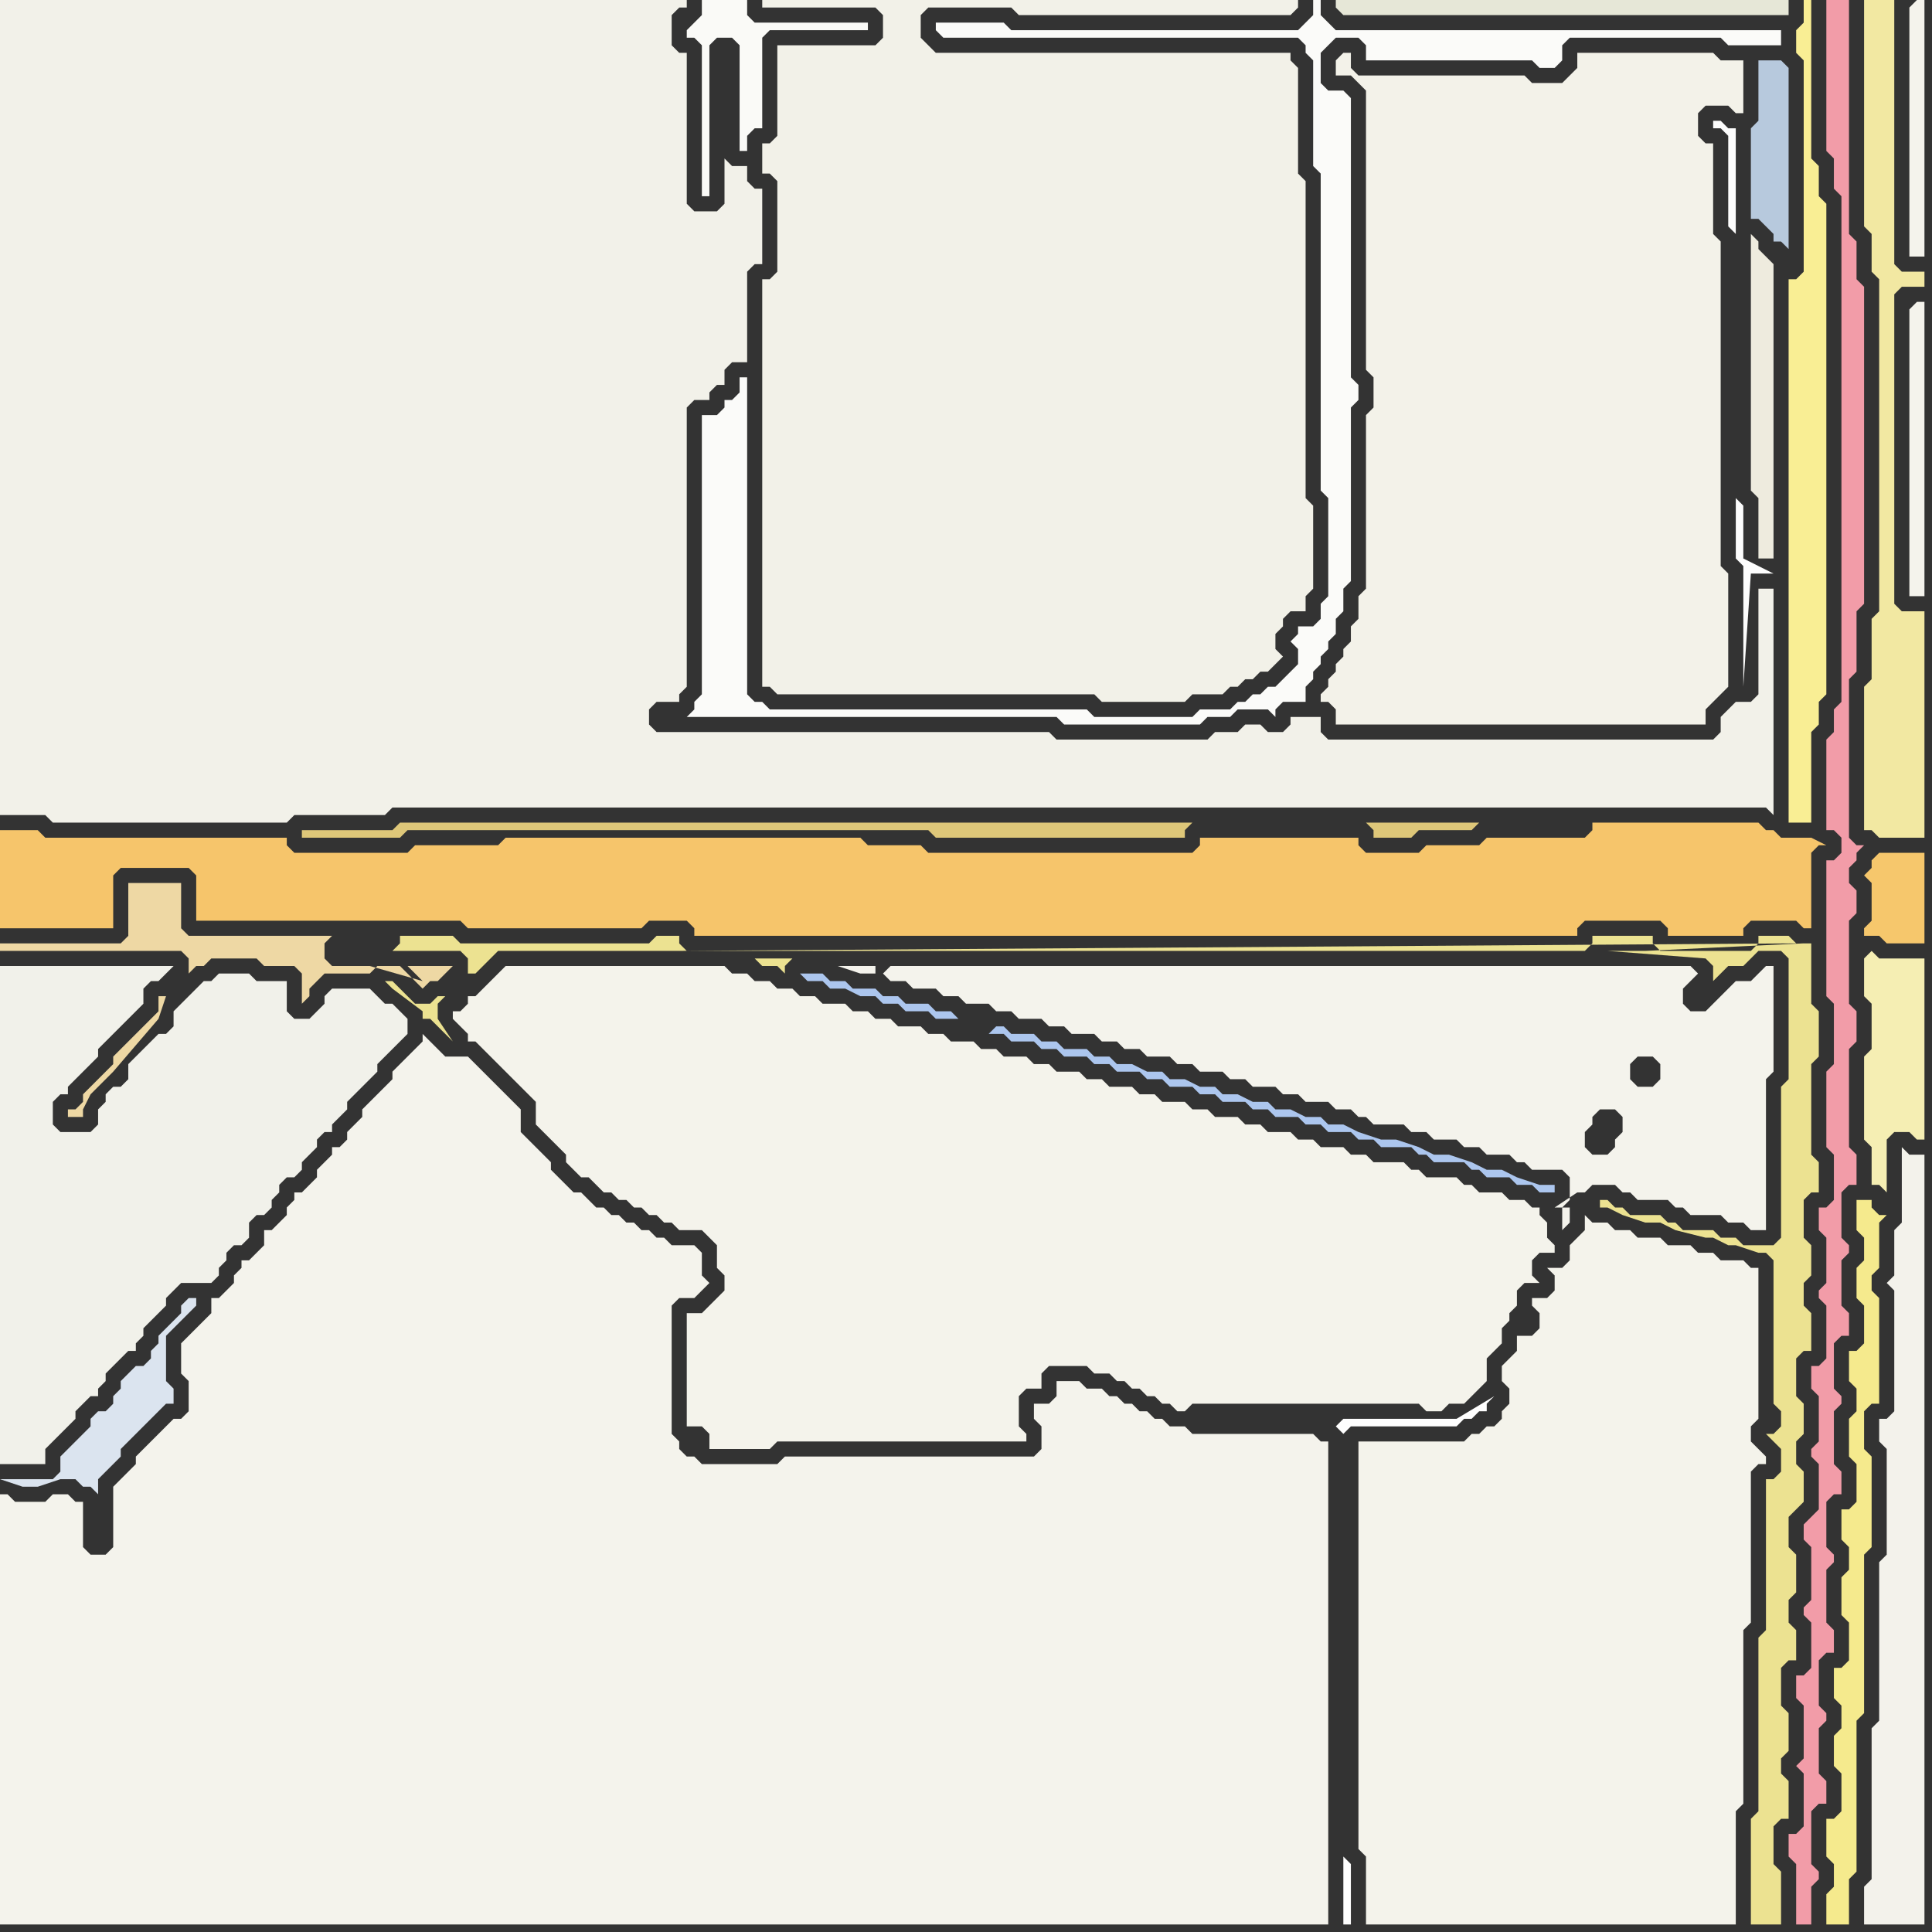 <svg width="256" height="256" xmlns="http://www.w3.org/2000/svg"><rect width="100%" height="100%" fill="#333333" stroke="none"/><script> 
var tempColor;
function hoverPath(evt){
obj = evt.target;
tempColor = obj.getAttribute("fill");
obj.setAttribute("fill","red");
//alert(tempColor);
//obj.setAttribute("stroke","red");}
function recoverPath(evt){
obj = evt.target;
obj.setAttribute("fill", tempColor);
//obj.setAttribute("stroke", tempColor);
}</script><path onmouseover="hoverPath(evt)" onmouseout="recoverPath(evt)" fill="rgb(250,250,247)" d="M  91,4l 0,1 1,0 1,1 0,20 1,0 0,-20 1,-1 2,0 1,1 0,14 1,0 0,-2 1,-1 1,0 0,-12 1,-1 13,0 0,-1 -15,0 -1,-1 0,-2 -6,0 0,2 -1,1 -1,1Z"/>
<path onmouseover="hoverPath(evt)" onmouseout="recoverPath(evt)" fill="rgb(243,242,233)" d="M  181,56l 0,22 -1,1 0,3 -1,1 0,2 -1,1 0,1 -1,1 0,1 -1,1 0,1 -1,1 0,1 1,0 1,1 0,2 49,0 0,-2 1,-1 1,-1 1,-1 0,-15 -1,-1 0,-43 -1,-1 0,-12 -1,0 -1,-1 0,-3 1,-1 3,0 1,1 1,0 0,-7 -3,0 -1,-1 -18,0 0,2 -1,1 -1,1 -4,0 -1,-1 -22,0 -1,-1 0,-2 -1,0 -1,1 0,2 2,0 1,1 1,1 0,37 1,1 0,4 -1,1Z"/>
<path onmouseover="hoverPath(evt)" onmouseout="recoverPath(evt)" fill="rgb(244,243,236)" d="M  5,199l -3,0 -1,-1 -1,0 0,57 176,0 0,-64 -1,0 -1,-1 -16,0 -1,-1 -2,0 -1,-1 -1,0 -1,-1 -1,0 -1,-1 -1,0 -1,-1 -1,0 -1,-1 -2,0 -1,-1 -3,0 0,2 -1,1 -2,0 0,2 1,1 0,3 -1,1 -33,0 -1,1 -10,0 -1,-1 -1,0 -1,-1 0,-1 -1,-1 0,-17 1,-1 2,0 1,-1 1,-1 -1,-1 0,-3 -1,-1 -3,0 -1,-1 -1,0 -1,-1 -1,0 -1,-1 -1,0 -1,-1 -1,0 -1,-1 -1,0 -1,-1 -1,-1 -1,0 -1,-1 -1,-1 -1,-1 0,-1 -1,-1 -1,-1 -1,-1 -1,-1 0,-3 -1,-1 -1,-1 -1,-1 -1,-1 -1,-1 -1,-1 -1,-1 -3,0 -1,-1 -1,-1 -1,-1 0,1 -1,1 0,0 -1,1 -1,1 -1,1 0,1 -1,1 -1,1 -2,2 0,1 -1,1 -1,1 0,1 -1,1 -1,0 0,1 -2,2 0,1 -1,1 -1,1 -1,0 0,1 -1,1 0,1 -1,1 -1,1 -1,0 0,2 -1,1 -1,1 -1,0 0,1 -1,1 0,1 -2,2 -1,0 0,2 -1,1 -2,2 -1,1 0,4 1,1 0,4 -1,1 -1,0 -3,3 -1,1 -1,1 0,1 -2,2 -1,1 0,8 -1,1 -2,0 -1,-1 0,-6 -1,0 -1,-1 -2,0 -1,1Z"/>
<path onmouseover="hoverPath(evt)" onmouseout="recoverPath(evt)" fill="rgb(246,197,107)" d="M  16,111l -10,0 -1,-1 -5,0 0,13 15,0 0,-7 1,-1 9,0 1,1 0,6 35,0 1,1 23,0 1,-1 5,0 1,1 0,1 117,0 0,-1 1,-1 10,0 1,1 0,1 10,0 0,-1 1,-1 6,0 1,1 1,0 0,-10 1,-1 1,0 -2,-1 -4,0 -1,-1 -1,0 -1,-1 -22,0 0,1 -1,1 -13,0 -1,1 -7,0 -1,1 -7,0 -1,-1 0,-1 -21,0 0,1 -1,1 -35,0 -1,-1 -7,0 -1,-1 -47,0 -1,1 -11,0 -1,1 -15,0 -1,-1 0,-1Z"/>
<path onmouseover="hoverPath(evt)" onmouseout="recoverPath(evt)" fill="rgb(219,228,239)" d="M  22,181l 0,-4 1,-1 1,-1 1,-1 1,-1 0,-1 -1,0 -1,1 0,1 -1,1 -1,1 -1,1 0,1 -1,1 0,1 -1,1 -1,0 -1,1 -1,1 0,1 -1,1 0,1 -1,1 -1,0 -1,1 0,1 -1,1 -2,2 -1,1 0,2 -1,1 -7,0 3,1 2,0 3,-1 2,0 1,1 1,0 1,1 0,-2 1,-1 1,-1 1,-1 0,-1 1,-1 1,-1 1,-1 2,-2 1,-1 1,0 0,-2 -1,-1Z"/>
<path onmouseover="hoverPath(evt)" onmouseout="recoverPath(evt)" fill="rgb(242,241,233)" d="M  39,108l 12,0 1,-1 182,0 1,1 0,-30 -2,0 0,14 -1,1 -2,0 -1,1 -1,1 0,2 -1,1 -51,0 -1,-1 0,-2 -4,0 0,1 -1,1 -2,0 -1,-1 -2,0 -1,1 -3,0 -1,1 -20,0 -1,-1 -52,0 -1,-1 0,-2 1,-1 3,0 0,-1 1,-1 0,-37 1,-1 2,0 0,-1 1,-1 1,0 0,-2 1,-1 2,0 0,-12 1,-1 1,0 0,-10 -1,0 -1,-1 0,-2 -2,0 -1,-1 0,6 -1,1 -3,0 -1,-1 0,-20 -1,0 -1,-1 0,-4 1,-1 1,0 0,-1 -91,0 0,108 6,0 1,1 31,0 1,-1Z"/>
<path onmouseover="hoverPath(evt)" onmouseout="recoverPath(evt)" fill="rgb(244,243,235)" d="M  66,129l -3,3 -1,0 0,1 -1,1 -1,0 0,1 1,1 0,0 1,1 0,1 1,0 1,1 1,1 1,1 1,1 1,1 1,1 1,1 1,1 0,3 1,1 1,1 1,1 1,1 0,1 1,1 1,1 1,0 1,1 1,1 1,0 1,1 1,0 1,1 1,0 1,1 1,0 1,1 1,0 1,1 3,0 1,1 1,1 0,3 1,1 0,2 -1,1 -1,1 -1,1 -2,0 0,15 2,0 1,1 0,2 8,0 1,-1 33,0 0,-1 -1,-1 0,-4 1,-1 2,0 0,-2 1,-1 5,0 1,1 2,0 1,1 1,0 1,1 1,0 1,1 1,0 1,1 1,0 1,1 1,0 1,-1 30,0 1,1 2,0 1,-1 2,0 1,-1 1,-1 1,-1 0,-3 1,-1 1,-1 0,-2 1,-1 0,-1 1,-1 0,-2 1,-1 2,0 -1,-1 0,-2 1,-1 2,0 0,-1 -1,-1 0,-2 -1,-1 0,-1 -1,0 -1,-1 -2,0 -1,-1 -3,0 -1,-1 -1,0 -1,-1 -4,0 -1,-1 -1,0 -1,-1 -4,0 -1,-1 -2,0 -1,-1 -3,0 -1,-1 -2,0 -1,-1 -3,0 -1,-1 -2,0 -1,-1 -3,0 -1,-1 -2,0 -1,-1 -3,0 -1,-1 -2,0 -1,-1 -3,0 -1,-1 -2,0 -1,-1 -3,0 -1,-1 -2,0 -1,-1 -3,0 -1,-1 -2,0 -1,-1 -3,0 -1,-1 -2,0 -1,-1 -3,0 -1,-1 -2,0 -1,-1 -2,0 -1,-1 -3,0 -1,-1 -2,0 -1,-1 -2,0 -1,-1 -2,0 -1,-1 -2,0 -1,-1 -29,0 -1,1Z"/>
<path onmouseover="hoverPath(evt)" onmouseout="recoverPath(evt)" fill="rgb(244,243,236)" d="M  117,129l 0,0 1,1 2,0 1,1 3,0 1,1 2,0 1,1 3,0 1,1 2,0 1,1 3,0 1,1 2,0 1,1 3,0 1,1 2,0 1,1 2,0 1,1 3,0 1,1 2,0 1,1 3,0 1,1 2,0 1,1 3,0 1,1 2,0 1,1 3,0 1,1 2,0 1,1 1,0 1,1 4,0 1,1 2,0 1,1 3,0 1,1 2,0 1,1 3,0 1,1 1,0 1,1 4,0 1,1 0,3 -1,1 0,3 1,-1 0,-2 -2,0 3,-2 1,0 1,-1 3,0 1,1 1,0 1,1 4,0 1,1 1,0 1,1 4,0 1,1 2,0 1,1 2,0 0,-20 1,-1 0,-14 -1,0 -1,1 0,0 -1,1 -2,0 -1,1 -1,1 -1,1 -1,1 -2,0 -1,-1 0,-2 1,-1 1,-1 -1,-1 -106,0 -1,1 -1,-1 -5,0 3,1 2,0 0,-1 1,1 94,24 -1,-1 0,-2 1,-1 0,-1 1,-1 2,0 1,1 0,2 -1,1 0,1 -1,1 -2,0 -94,-24 100,15 -1,-1 0,-2 1,-1 2,0 1,1 0,2 -1,1 -2,0 -100,-15Z"/>
<path onmouseover="hoverPath(evt)" onmouseout="recoverPath(evt)" fill="rgb(222,199,121)" d="M  158,109l -105,0 -1,1 -12,0 0,1 13,0 1,-1 69,0 1,1 33,0 0,-1 1,-1 23,0 1,1 0,1 5,0 1,-1 7,0 1,-1Z"/>
<path onmouseover="hoverPath(evt)" onmouseout="recoverPath(evt)" fill="rgb(254,254,254)" d="M  177,189l 0,0 1,1 0,0 1,-1 14,0 1,-1 1,0 1,-1 1,0 0,-1 1,-1 -5,3 -15,0 -1,1 1,57 0,9 1,0 0,-8 -1,-1 -1,-57Z"/>
<path onmouseover="hoverPath(evt)" onmouseout="recoverPath(evt)" fill="rgb(244,243,235)" d="M  180,193l 0,52 1,1 0,9 49,0 0,-15 1,-1 0,-23 1,-1 0,-20 1,-1 1,0 0,-1 -1,-1 0,0 -1,-1 0,-2 1,-1 0,-20 -1,0 -1,-1 -3,0 -1,-1 -2,0 -1,-1 -3,0 -1,-1 -3,0 -1,-1 -2,0 -1,-1 -2,0 -1,-1 0,2 -1,1 -1,1 0,2 -1,1 -2,0 1,1 0,2 -1,1 -2,0 0,1 1,1 0,2 -1,1 -2,0 0,2 -1,1 -1,1 0,2 1,1 0,2 -1,1 0,1 -1,1 -1,0 -1,1 -1,0 -1,1 -14,0Z"/>
<path onmouseover="hoverPath(evt)" onmouseout="recoverPath(evt)" fill="rgb(249,238,148)" d="M  240,1l 0,-1 -1,0 0,3 -1,1 0,3 1,1 0,28 -1,1 -1,0 0,72 3,0 0,-12 1,-1 0,-3 1,-1 0,-65 -1,-1 0,-4 -1,-1Z"/>
<path onmouseover="hoverPath(evt)" onmouseout="recoverPath(evt)" fill="rgb(246,199,108)" d="M  249,113l 0,0 -1,1 0,1 -1,1 1,1 0,5 -1,1 0,1 2,0 1,1 5,0 0,-12Z"/>
<path onmouseover="hoverPath(evt)" onmouseout="recoverPath(evt)" fill="rgb(244,243,236)" d="M  253,1l 0,33 2,0 0,-34 -1,0 -1,1Z"/>
<path onmouseover="hoverPath(evt)" onmouseout="recoverPath(evt)" fill="rgb(244,243,236)" d="M  253,41l 0,38 2,0 0,-39 -1,0 -1,1Z"/>
<path onmouseover="hoverPath(evt)" onmouseout="recoverPath(evt)" fill="rgb(241,241,234)" d="M  0,158l 0,36 6,0 0,-2 1,-1 1,-1 1,-1 1,-1 0,-1 1,-1 1,-1 1,0 0,-1 1,-1 0,-1 1,-1 1,-1 1,-1 1,0 0,-1 1,-1 0,-1 1,-1 1,-1 1,-1 0,-1 1,-1 1,-1 4,0 1,-1 0,-1 1,-1 0,-1 1,-1 1,0 1,-1 0,-2 1,-1 1,0 1,-1 0,-1 1,-1 0,-1 1,-1 1,0 1,-1 0,-1 1,-1 1,-1 0,-1 1,-1 1,0 0,-1 1,-1 1,-1 0,-1 3,-3 1,-1 0,-1 1,-1 1,-1 1,-1 1,-1 0,-2 -1,-1 0,0 -1,-1 -1,0 -1,-1 -1,-1 -5,0 -1,1 0,1 -1,1 -1,1 -2,0 -1,-1 0,-4 -4,0 -1,-1 -4,0 -1,1 -1,0 -1,1 -1,1 -1,1 -1,1 0,2 -1,1 -1,0 -3,3 -1,1 0,2 -1,1 -1,0 -1,1 0,1 -1,1 0,2 -1,1 -4,0 -1,-1 0,-3 1,-1 1,0 0,-1 1,-1 1,-1 1,-1 1,-1 0,-1 1,-1 1,-1 1,-1 1,-1 1,-1 1,-1 0,-2 1,-1 1,0 1,-1 1,-1 -23,0Z"/>
<path onmouseover="hoverPath(evt)" onmouseout="recoverPath(evt)" fill="rgb(251,251,249)" d="M  99,50l -1,0 0,2 -1,1 -1,0 0,1 -1,1 -2,0 0,37 -1,1 0,1 -1,1 49,0 1,1 18,0 1,-1 3,0 1,-1 4,0 1,1 0,-1 1,-1 3,0 0,-2 1,-1 0,-1 1,-1 0,-1 1,-1 0,-1 1,-1 0,-2 1,-1 0,-3 1,-1 0,-23 1,-1 0,-2 -1,-1 0,-37 -1,-1 -2,0 -1,-1 0,-4 1,-1 1,-1 3,0 1,1 0,2 22,0 1,1 2,0 1,-1 0,-2 1,-1 20,0 1,1 7,0 0,-2 -59,0 -1,-1 -1,-1 0,-2 -1,0 0,2 -1,1 -1,1 -38,0 -1,-1 -9,0 0,1 1,1 47,0 1,1 0,1 1,1 0,14 1,1 0,42 1,1 0,13 -1,1 0,2 -1,1 -2,0 0,1 -1,1 1,1 0,2 -3,3 -1,0 -1,1 -1,0 -1,1 -1,0 -1,1 -4,0 -1,1 -13,0 -1,-1 -42,0 -1,-1 -1,0 -1,-1Z"/>
<path onmouseover="hoverPath(evt)" onmouseout="recoverPath(evt)" fill="rgb(242,241,232)" d="M  103,30l 0,6 -1,1 -1,0 0,54 1,0 1,1 42,0 1,1 11,0 1,-1 4,0 1,-1 1,0 1,-1 1,0 1,-1 1,0 1,-1 1,-1 -1,-1 0,-2 1,-1 0,-1 1,-1 2,0 0,-2 1,-1 0,-11 -1,-1 0,-42 -1,-1 0,-14 -1,-1 0,-1 -47,0 -1,-1 -1,-1 0,-3 1,-1 11,0 1,1 36,0 1,-1 0,-1 -71,0 0,1 15,0 1,1 0,3 -1,1 -13,0 0,12 -1,1 -1,0 0,4 1,0 1,1Z"/>
<path onmouseover="hoverPath(evt)" onmouseout="recoverPath(evt)" fill="rgb(230,231,215)" d="M  203,2l 34,0 0,-2 -60,0 0,1 1,1Z"/>
<path onmouseover="hoverPath(evt)" onmouseout="recoverPath(evt)" fill="rgb(253,253,253)" d="M  230,31l 0,-14 -1,0 -1,-1 -1,0 0,1 1,0 1,1 0,12 1,1 0,43 1,1 0,16 1,-15 3,0 -4,-2 0,-7 -1,-1Z"/>
<path onmouseover="hoverPath(evt)" onmouseout="recoverPath(evt)" fill="rgb(183,201,221)" d="M  233,10l 0,6 -1,1 0,12 1,0 1,1 1,1 0,1 1,0 1,1 0,-24 -1,-1 -3,0Z"/>
<path onmouseover="hoverPath(evt)" onmouseout="recoverPath(evt)" fill="rgb(236,226,145)" d="M  238,125l 0,0 -1,-1 -4,0 0,1 -1,1 -12,0 -1,-1 0,-1 -8,0 0,1 -1,1 -119,0 -1,-1 0,-1 -3,0 -1,1 -25,0 -1,-1 -7,0 0,1 -1,1 9,0 1,1 0,2 1,0 1,-1 2,-2 24,0 148,-1 -140,2 2,0 1,1 2,0 1,1 0,-1 1,-1 -7,0 140,-2 -20,1 -5,0 13,1 1,1 0,2 -1,1 -1,1 3,-3 0,0 1,-1 2,0 1,-1 1,-1 3,0 1,1 0,16 -1,1 0,20 -1,1 -4,0 -1,-1 -2,0 -1,-1 -4,0 -1,-1 -1,0 -1,-1 -4,0 -1,-1 -1,0 -1,-1 -1,0 0,1 1,0 2,1 3,1 2,0 2,1 4,1 1,0 2,1 1,0 3,1 1,0 1,1 0,19 1,1 0,2 -1,1 -1,0 1,1 0,0 1,1 0,3 -1,1 -1,0 0,20 -1,1 0,23 -1,1 0,14 4,0 0,-7 -1,-1 0,-5 1,-1 1,0 0,-5 -1,-1 0,-2 1,-1 0,-5 -1,-1 0,-5 1,-1 1,0 0,-4 -1,-1 0,-3 1,-1 0,-5 -1,-1 0,-4 1,-1 1,-1 0,-4 -1,-1 0,-3 1,-1 0,-4 -1,-1 0,-5 1,-1 1,0 0,-5 -1,-1 0,-3 1,-1 0,-4 -1,-1 0,-5 1,-1 1,0 0,-4 -1,-1 0,-12 1,-1 0,-6 -1,-1 0,-8 -1,0 -21,1 20,-1 -178,6 -1,1 -1,0 -1,1 -2,0 -1,-1 -1,-1 -1,-1 -1,0 1,1 0,0 4,3 0,1 1,0 1,1 1,1 1,1 -2,-3 0,-2 2,-2 178,-6Z"/>
<path onmouseover="hoverPath(evt)" onmouseout="recoverPath(evt)" fill="rgb(242,232,162)" d="M  251,58l 0,-19 1,-1 3,0 0,-2 -3,0 -1,-1 0,-35 -4,0 0,30 1,1 0,5 1,1 0,44 -1,1 0,8 -1,1 0,19 1,0 1,1 6,0 0,-30 -3,0 -1,-1Z"/>
<path onmouseover="hoverPath(evt)" onmouseout="recoverPath(evt)" fill="rgb(238,216,164)" d="M  31,127l 3,0 1,1 4,0 1,1 0,4 1,-1 0,-1 1,-1 1,-1 6,0 1,-1 3,0 1,1 0,0 1,1 1,1 1,-1 1,0 1,-1 1,-1 -6,0 2,2 0,0 -7,-2 -5,0 -1,-1 0,-2 1,-1 -19,0 -1,-1 0,-6 -7,0 0,7 -1,1 -16,0 0,1 24,0 1,1 0,2 1,-1 1,0 1,-1 3,0 -9,5 -1,0 0,2 -1,1 -1,1 -2,2 -1,1 -1,1 0,1 -1,1 -1,1 -1,1 -1,1 0,1 -1,1 -1,0 0,1 2,0 0,-1 1,-2 3,-3 6,-7 1,-3 9,-5Z"/>
<path onmouseover="hoverPath(evt)" onmouseout="recoverPath(evt)" fill="rgb(172,198,238)" d="M  127,135l 0,0 -1,-1 -2,0 -1,-1 -3,0 -1,-1 -2,0 -1,-1 -3,0 -1,-1 -2,0 -1,-1 -3,0 1,1 2,0 1,1 2,0 2,1 2,0 1,1 2,0 1,1 3,0 1,1 3,0 4,2 2,0 1,1 3,0 1,1 2,0 1,1 3,0 1,1 2,0 1,1 3,0 1,1 2,0 1,1 3,0 1,1 2,0 1,1 3,0 1,1 2,0 1,1 3,0 1,1 2,0 1,1 3,0 1,1 2,0 1,1 4,0 1,1 1,0 1,1 4,0 1,1 1,0 1,1 3,0 1,1 2,0 1,1 2,0 0,-1 -2,0 -3,-1 -2,-1 -2,0 -2,-1 -3,-1 -2,0 -2,-1 -3,-1 -2,0 -3,-1 -2,-1 -2,0 -1,-1 -2,0 -2,-1 -2,0 -1,-1 -2,0 -2,-1 -2,0 -1,-1 -2,0 -2,-1 -2,0 -1,-1 -2,0 -2,-1 -2,0 -1,-1 -2,0 -1,-1 -3,0 -1,-1 -2,0 -1,-1 -3,0 -1,-1 -1,0 -1,1 -4,-2Z"/>
<path onmouseover="hoverPath(evt)" onmouseout="recoverPath(evt)" fill="rgb(238,235,222)" d="M  234,34l 0,0 -1,-1 0,-1 -1,-1 0,34 1,1 0,8 2,0 0,-39 -1,-1Z"/>
<path onmouseover="hoverPath(evt)" onmouseout="recoverPath(evt)" fill="rgb(242,156,168)" d="M  246,155l 0,-2 -1,-1 0,-13 1,-1 0,-4 -1,-1 0,-11 1,-1 0,-3 -1,-1 0,-2 1,-1 0,-1 1,-1 -1,0 -1,-1 0,-21 1,-1 0,-8 1,-1 0,-42 -1,-1 0,-5 -1,-1 0,-31 -3,0 0,20 1,1 0,4 1,1 0,67 -1,1 0,3 -1,1 0,12 1,0 1,1 0,2 -1,1 -1,0 0,18 1,1 0,8 -1,1 0,10 1,1 0,6 -1,1 -1,0 0,3 1,1 0,6 -1,1 0,1 1,1 0,7 -1,1 -1,0 0,3 1,1 0,6 -1,1 0,1 1,1 0,6 -1,1 -1,1 0,2 1,1 0,7 -1,1 0,1 1,1 0,6 -1,1 -1,0 0,3 1,1 0,7 -1,1 1,1 0,7 -1,1 -1,0 0,3 1,1 0,8 2,0 0,-5 1,-1 0,-1 -1,-1 0,-7 1,-1 1,0 0,-3 -1,-1 0,-6 1,-1 0,-1 -1,-1 0,-6 1,-1 1,0 0,-3 -1,-1 0,-7 1,-1 0,-1 -1,-1 0,-6 1,-1 1,0 0,-3 -1,-1 0,-7 1,-1 0,-1 -1,-1 0,-6 1,-1 1,0 0,-3 -1,-1 0,-6 1,-1 0,-1 -1,-1 0,-6 1,-1 1,0Z"/>
<path onmouseover="hoverPath(evt)" onmouseout="recoverPath(evt)" fill="rgb(245,234,141)" d="M  246,163l 0,0 1,1 0,3 -1,1 0,4 1,1 0,5 -1,1 -1,0 0,4 1,1 0,3 -1,1 0,5 1,1 0,5 -1,1 -1,0 0,4 1,1 0,3 -1,1 0,5 1,1 0,5 -1,1 -1,0 0,4 1,1 0,3 -1,1 0,4 1,1 0,5 -1,1 -1,0 0,5 1,1 0,3 -1,1 0,4 3,0 0,-6 1,-1 0,-20 1,-1 0,-21 1,-1 0,-12 -1,-1 0,-5 1,-1 1,0 0,-14 -1,-1 0,-2 1,-1 0,-6 1,-1 -1,0 -1,-1 0,-1 -2,0Z"/>
<path onmouseover="hoverPath(evt)" onmouseout="recoverPath(evt)" fill="rgb(245,238,179)" d="M  247,127l 0,5 1,1 0,6 -1,1 0,11 1,1 0,5 1,0 1,1 0,-7 1,-1 2,0 1,1 1,0 0,-24 -6,0 -1,-1 -1,1Z"/>
<path onmouseover="hoverPath(evt)" onmouseout="recoverPath(evt)" fill="rgb(243,242,235)" d="M  251,171l 0,16 -1,1 -1,0 0,3 1,1 0,14 -1,1 0,21 -1,1 0,20 -1,1 0,5 8,0 0,-102 -2,0 -1,-1 0,10 -1,1 0,6 -1,1 1,1Z"/>
</svg>